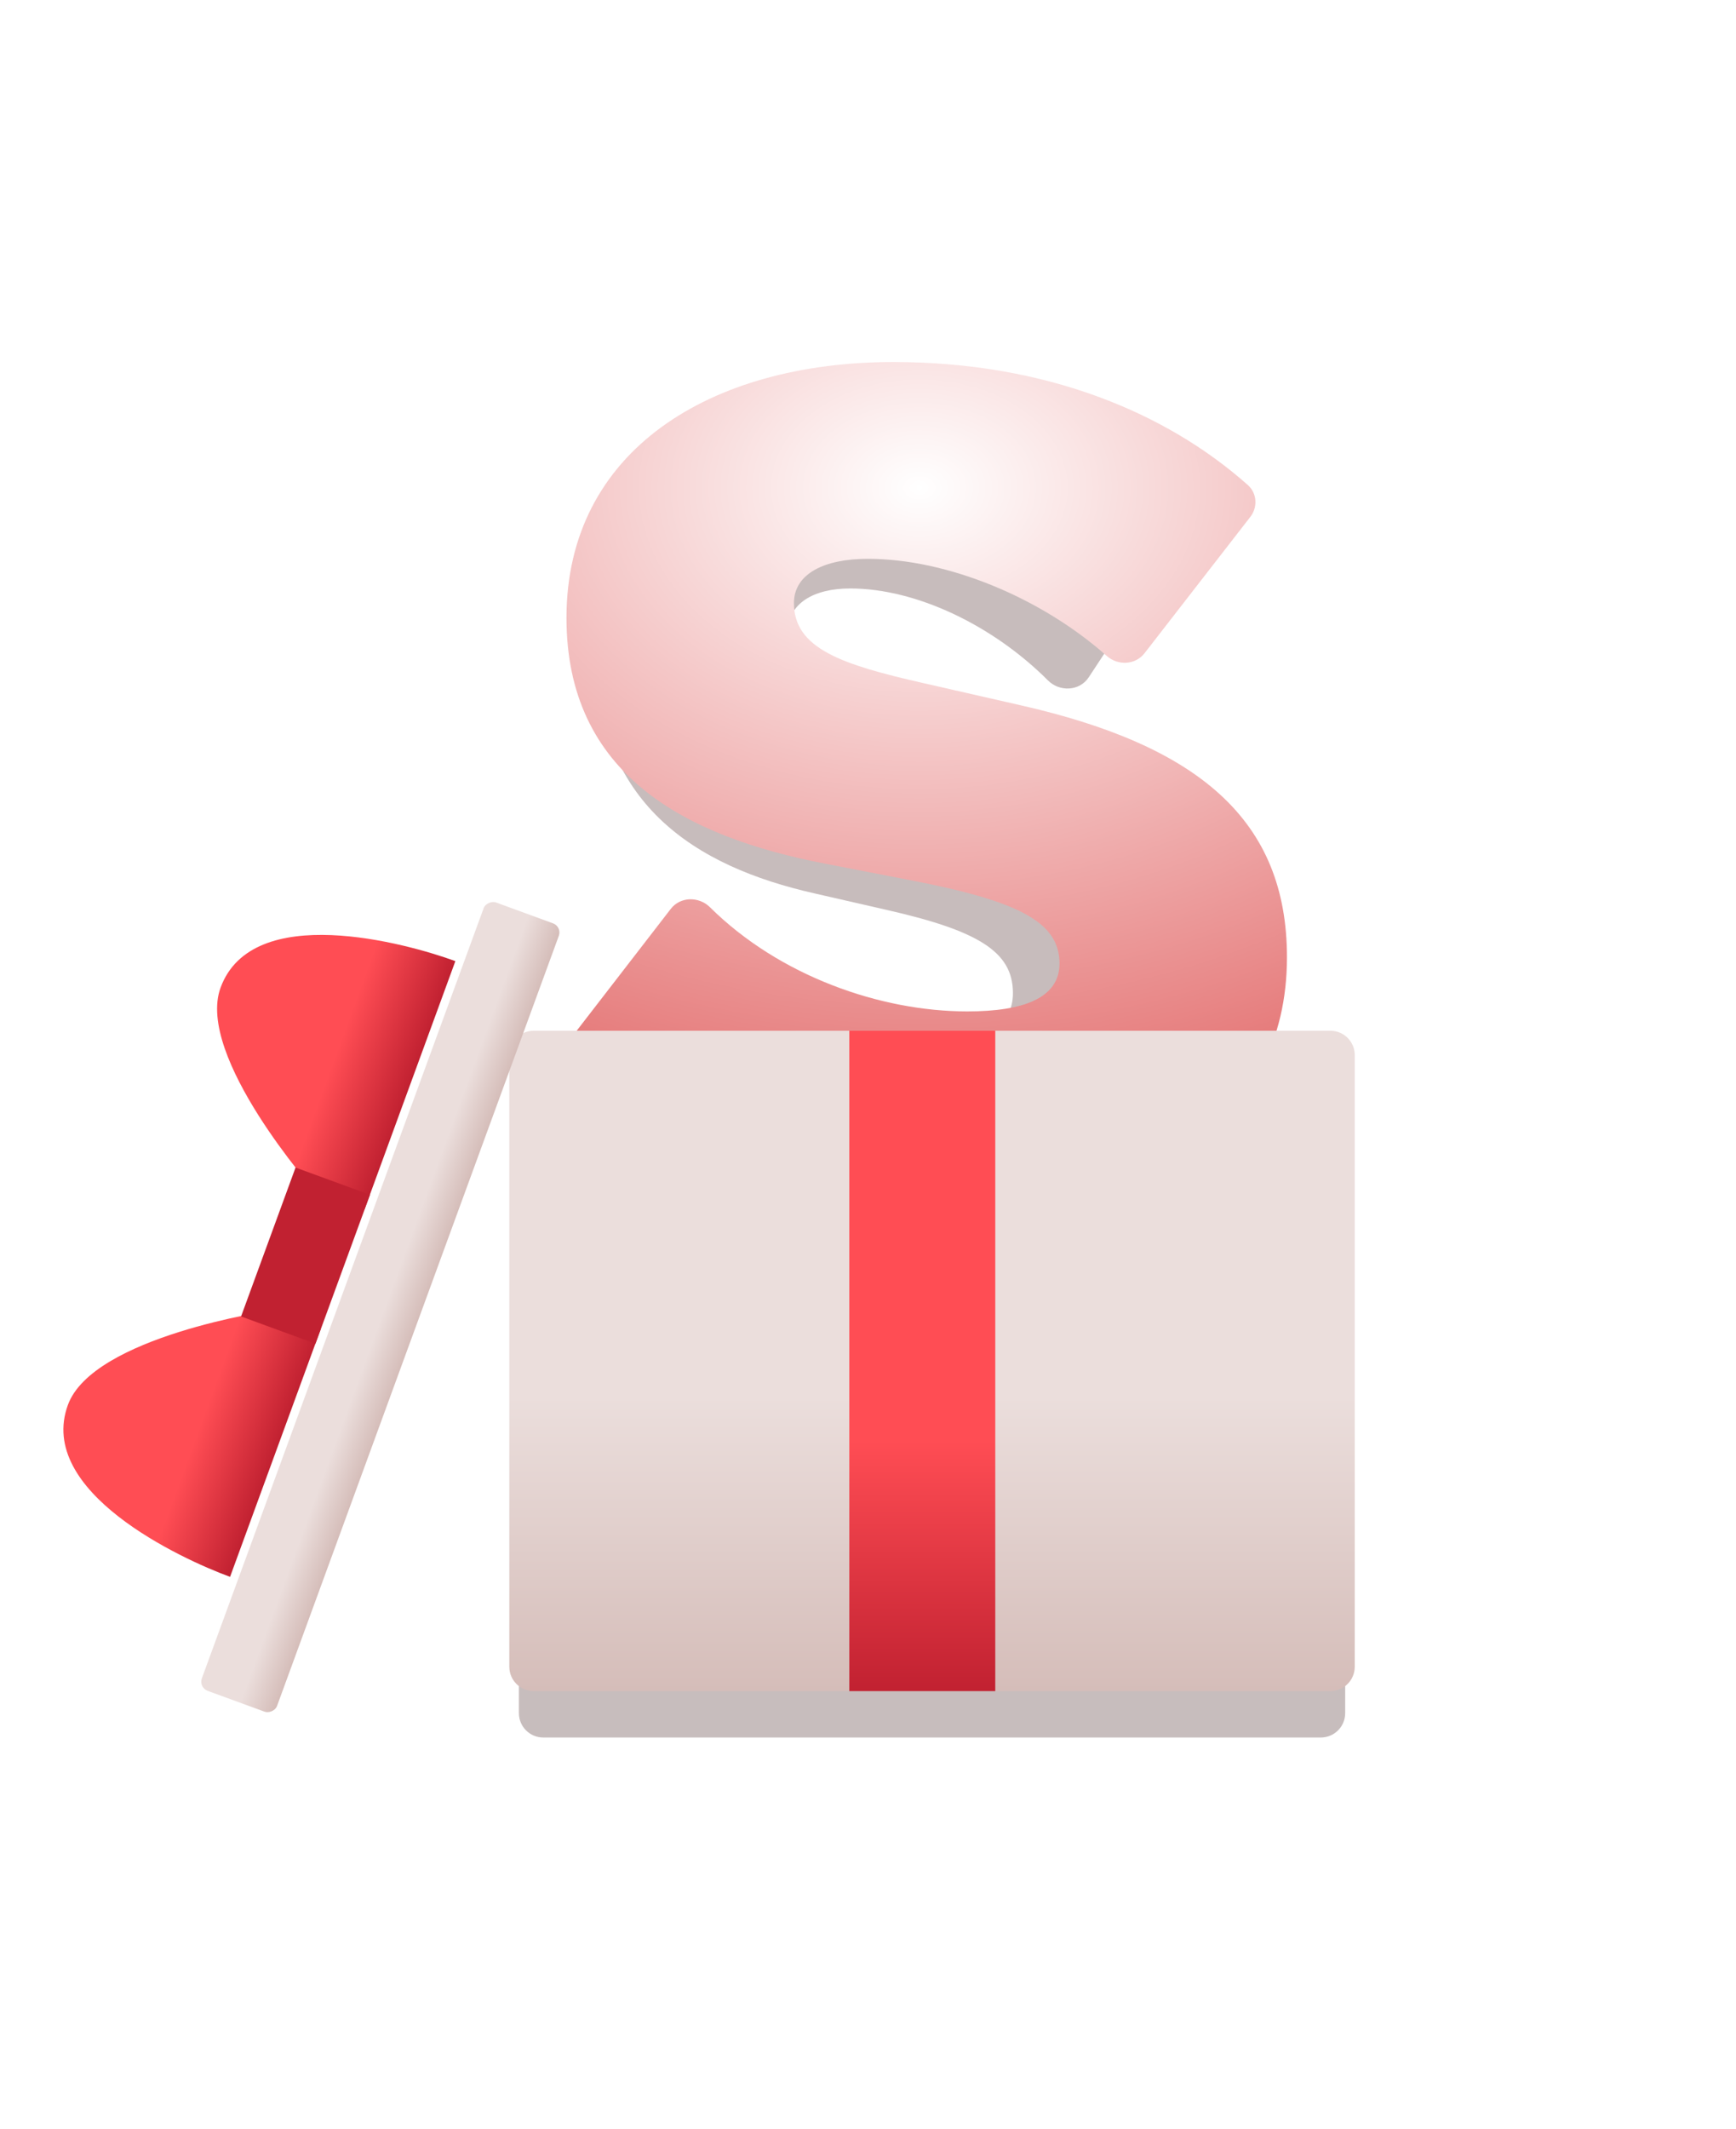 <svg width="566" height="694" viewBox="0 0 566 694" fill="none" xmlns="http://www.w3.org/2000/svg">
    <g filter="url(#filter0_f_8247_56075)">
        <path d="M301.361 403.452C353.716 403.452 393.152 376.193 393.152 321.677C393.152 277.181 369.014 252.729 319.379 239.501L292.522 232.285C270.084 226.273 256.825 221.061 256.825 206.23C256.825 196.609 265.324 191.799 277.223 191.799C298.633 191.799 323.683 203.759 341.683 221.777C345.486 225.585 351.987 225.276 354.946 220.782L383.402 177.557C385.349 174.598 385.118 170.689 382.682 168.117C359.895 144.06 326.361 127.661 284.362 127.661C233.707 127.661 193.931 156.523 193.931 211.04C193.931 261.949 226.568 282.393 265.664 291.211L288.442 296.423C318.699 303.237 330.258 310.052 330.258 323.681C330.258 334.905 320.399 339.314 304.76 339.314C281.4 339.314 254.345 328.426 235.219 307.197C231.462 303.028 224.58 303.136 221.505 307.831L193.014 351.323C191.129 354.201 191.294 357.987 193.588 360.551C219.585 389.614 259.237 403.452 301.361 403.452Z" fill="#371010" fill-opacity="0.2" />
    </g>
    <g filter="url(#filter1_f_8247_56075)">
        <path d="M301.361 403.452C353.716 403.452 393.152 376.193 393.152 321.677C393.152 277.181 369.014 252.729 319.379 239.501L292.522 232.285C270.084 226.273 256.825 221.061 256.825 206.23C256.825 196.609 265.324 191.799 277.223 191.799C298.633 191.799 323.683 203.759 341.683 221.777C345.486 225.585 351.987 225.276 354.946 220.782L383.402 177.557C385.349 174.598 385.118 170.689 382.682 168.117C359.895 144.06 326.361 127.661 284.362 127.661C233.707 127.661 193.931 156.523 193.931 211.04C193.931 261.949 226.568 282.393 265.664 291.211L288.442 296.423C318.699 303.237 330.258 310.052 330.258 323.681C330.258 334.905 320.399 339.314 304.76 339.314C281.4 339.314 254.345 328.426 235.219 307.197C231.462 303.028 224.58 303.136 221.505 307.831L193.014 351.323C191.129 354.201 191.294 357.987 193.588 360.551C219.585 389.614 259.237 403.452 301.361 403.452Z" fill="#371010" fill-opacity="0.1" />
    </g>
    <path d="M311.364 393.79C373.096 393.79 419.596 366.532 419.596 312.015C419.596 267.52 391.135 243.068 332.61 229.839L300.942 222.624C274.485 216.611 258.852 211.4 258.852 196.568C258.852 186.948 268.873 182.137 282.903 182.137C308.923 182.137 339.504 194.843 360.841 213.794C364.476 217.022 370.173 216.755 373.153 212.915L407.658 168.463C410.123 165.288 409.838 160.752 406.833 158.083C379.974 134.23 340.587 118 291.321 118C231.593 118 184.693 146.862 184.693 201.378C184.693 252.287 223.175 272.731 269.274 281.55L296.132 286.761C331.808 293.576 345.437 300.39 345.437 314.019C345.437 325.243 333.812 329.653 315.373 329.653C287.047 329.653 254.115 318.138 231.479 295.704C227.863 292.12 221.814 292.203 218.701 296.233L184.039 341.108C181.647 344.204 181.852 348.603 184.704 351.281C215.363 380.077 261.92 393.79 311.364 393.79Z" fill="url(#paint0_radial_8247_56075)" />
    <g opacity="0.2" filter="url(#filter2_f_8247_56075)">
        <path d="M430.64 566.312H177.118C172.738 566.312 169.188 562.762 169.188 558.382V357.645C169.188 353.265 172.738 349.715 177.118 349.715H430.64C435.02 349.715 438.571 353.265 438.571 357.645V558.382C438.571 562.762 435.02 566.312 430.64 566.312Z" fill="#371010" />
    </g>
    <g opacity="0.1" filter="url(#filter3_f_8247_56075)">
        <path d="M430.64 566.312H177.118C172.738 566.312 169.188 562.762 169.188 558.382V357.645C169.188 353.265 172.738 349.715 177.118 349.715H430.64C435.02 349.715 438.571 353.265 438.571 357.645V558.382C438.571 562.762 435.02 566.312 430.64 566.312Z" fill="#371010" />
    </g>
    <path d="M433.767 551.179H173.985C169.605 551.179 166.055 547.628 166.055 543.248L166.055 343.891C166.055 339.511 169.605 335.961 173.985 335.961H433.766C438.146 335.961 441.697 339.511 441.697 343.891L441.697 543.248C441.697 547.628 438.147 551.179 433.767 551.179Z" fill="url(#paint1_linear_8247_56075)" />
    <g filter="url(#filter4_i_8247_56075)">
        <path d="M327.664 551.195H280.082V335.961H327.664V551.195Z" fill="url(#paint2_linear_8247_56075)" />
    </g>
    <path d="M71.908 321.934C63.733 344.271 102.679 388.232 102.679 388.232L118.857 394.153L148.463 313.263C132.285 307.342 82.25 293.679 71.908 321.934Z" fill="url(#paint3_linear_8247_56075)" />
    <path d="M22.139 457.911C30.314 435.573 88.436 427.14 88.436 427.14L104.615 433.062L75.008 513.952C58.83 508.031 11.797 486.165 22.139 457.911Z" fill="url(#paint4_linear_8247_56075)" />
    <path d="M120.625 389.426L102.861 437.96L78.594 429.078L96.358 380.544L120.625 389.426Z" fill="#C12131" />
    <g filter="url(#filter5_d_8247_56075)">
        <rect x="64.719" y="542.086" width="273.621" height="26.111" rx="3.172" transform="rotate(-69.897 64.719 542.086)" fill="url(#paint5_linear_8247_56075)" />
    </g>
    <defs>
        <filter id="filter0_f_8247_56075" x="128.28" y="64.219" width="328.315" height="402.676" filterUnits="userSpaceOnUse" color-interpolation-filters="sRGB">
            <feFlood flood-opacity="0" result="BackgroundImageFix" />
            <feBlend mode="normal" in="SourceGraphic" in2="BackgroundImageFix" result="shape" />
            <feGaussianBlur stdDeviation="31.721" result="effect1_foregroundBlur_8247_56075" />
        </filter>
        <filter id="filter1_f_8247_56075" x="64.837" y="0.776" width="455.201" height="529.561" filterUnits="userSpaceOnUse" color-interpolation-filters="sRGB">
            <feFlood flood-opacity="0" result="BackgroundImageFix" />
            <feBlend mode="normal" in="SourceGraphic" in2="BackgroundImageFix" result="shape" />
            <feGaussianBlur stdDeviation="63.443" result="effect1_foregroundBlur_8247_56075" />
        </filter>
        <filter id="filter2_f_8247_56075" x="105.745" y="286.272" width="396.268" height="343.483" filterUnits="userSpaceOnUse" color-interpolation-filters="sRGB">
            <feFlood flood-opacity="0" result="BackgroundImageFix" />
            <feBlend mode="normal" in="SourceGraphic" in2="BackgroundImageFix" result="shape" />
            <feGaussianBlur stdDeviation="31.721" result="effect1_foregroundBlur_8247_56075" />
        </filter>
        <filter id="filter3_f_8247_56075" x="42.302" y="222.829" width="523.154" height="470.369" filterUnits="userSpaceOnUse" color-interpolation-filters="sRGB">
            <feFlood flood-opacity="0" result="BackgroundImageFix" />
            <feBlend mode="normal" in="SourceGraphic" in2="BackgroundImageFix" result="shape" />
            <feGaussianBlur stdDeviation="63.443" result="effect1_foregroundBlur_8247_56075" />
        </filter>
        <filter id="filter4_i_8247_56075" x="276.91" y="335.961" width="50.754" height="215.235" filterUnits="userSpaceOnUse" color-interpolation-filters="sRGB">
            <feFlood flood-opacity="0" result="BackgroundImageFix" />
            <feBlend mode="normal" in="SourceGraphic" in2="BackgroundImageFix" result="shape" />
            <feColorMatrix in="SourceAlpha" type="matrix" values="0 0 0 0 0 0 0 0 0 0 0 0 0 0 0 0 0 0 127 0" result="hardAlpha" />
            <feOffset dx="-3.172" />
            <feGaussianBlur stdDeviation="1.586" />
            <feComposite in2="hardAlpha" operator="arithmetic" k2="-1" k3="1" />
            <feColorMatrix type="matrix" values="0 0 0 0 0 0 0 0 0 0 0 0 0 0 0 0 0 0 0.21 0" />
            <feBlend mode="normal" in2="shape" result="effect1_innerShadow_8247_56075" />
        </filter>
        <filter id="filter5_d_8247_56075" x="49.753" y="278.101" width="148.495" height="295.854" filterUnits="userSpaceOnUse" color-interpolation-filters="sRGB">
            <feFlood flood-opacity="0" result="BackgroundImageFix" />
            <feColorMatrix in="SourceAlpha" type="matrix" values="0 0 0 0 0 0 0 0 0 0 0 0 0 0 0 0 0 0 127 0" result="hardAlpha" />
            <feOffset dy="7.93" />
            <feGaussianBlur stdDeviation="7.93" />
            <feComposite in2="hardAlpha" operator="out" />
            <feColorMatrix type="matrix" values="0 0 0 0 0.216 0 0 0 0 0.063 0 0 0 0 0.063 0 0 0 0.2 0" />
            <feBlend mode="normal" in2="BackgroundImageFix" result="effect1_dropShadow_8247_56075" />
            <feBlend mode="normal" in="SourceGraphic" in2="effect1_dropShadow_8247_56075" result="shape" />
        </filter>
        <radialGradient id="paint0_radial_8247_56075" cx="0" cy="0" r="1" gradientUnits="userSpaceOnUse" gradientTransform="translate(299.739 159.499) rotate(90) scale(234.291 323.172)">
            <stop stop-color="white" />
            <stop offset="1" stop-color="#E16262" />
        </radialGradient>
        <linearGradient id="paint1_linear_8247_56075" x1="303.876" y1="309.985" x2="303.876" y2="551.171" gradientUnits="userSpaceOnUse">
            <stop offset="0.602" stop-color="#EBDEDC" />
            <stop offset="1" stop-color="#D5BDB9" />
        </linearGradient>
        <linearGradient id="paint2_linear_8247_56075" x1="303.873" y1="335.961" x2="303.873" y2="551.195" gradientUnits="userSpaceOnUse">
            <stop offset="0.621" stop-color="#FF4D54" />
            <stop offset="1" stop-color="#C12131" />
        </linearGradient>
        <linearGradient id="paint3_linear_8247_56075" x1="68.948" y1="330.023" x2="133.66" y2="353.708" gradientUnits="userSpaceOnUse">
            <stop offset="0.621" stop-color="#FF4D54" />
            <stop offset="1" stop-color="#C12131" />
        </linearGradient>
        <linearGradient id="paint4_linear_8247_56075" x1="25.099" y1="449.822" x2="89.811" y2="473.507" gradientUnits="userSpaceOnUse">
            <stop offset="0.621" stop-color="#FF4D54" />
            <stop offset="1" stop-color="#C12131" />
        </linearGradient>
        <linearGradient id="paint5_linear_8247_56075" x1="201.529" y1="538.935" x2="201.529" y2="568.196" gradientUnits="userSpaceOnUse">
            <stop offset="0.602" stop-color="#EBDEDC" />
            <stop offset="1" stop-color="#D5BDB9" />
        </linearGradient>
    </defs>
</svg>
